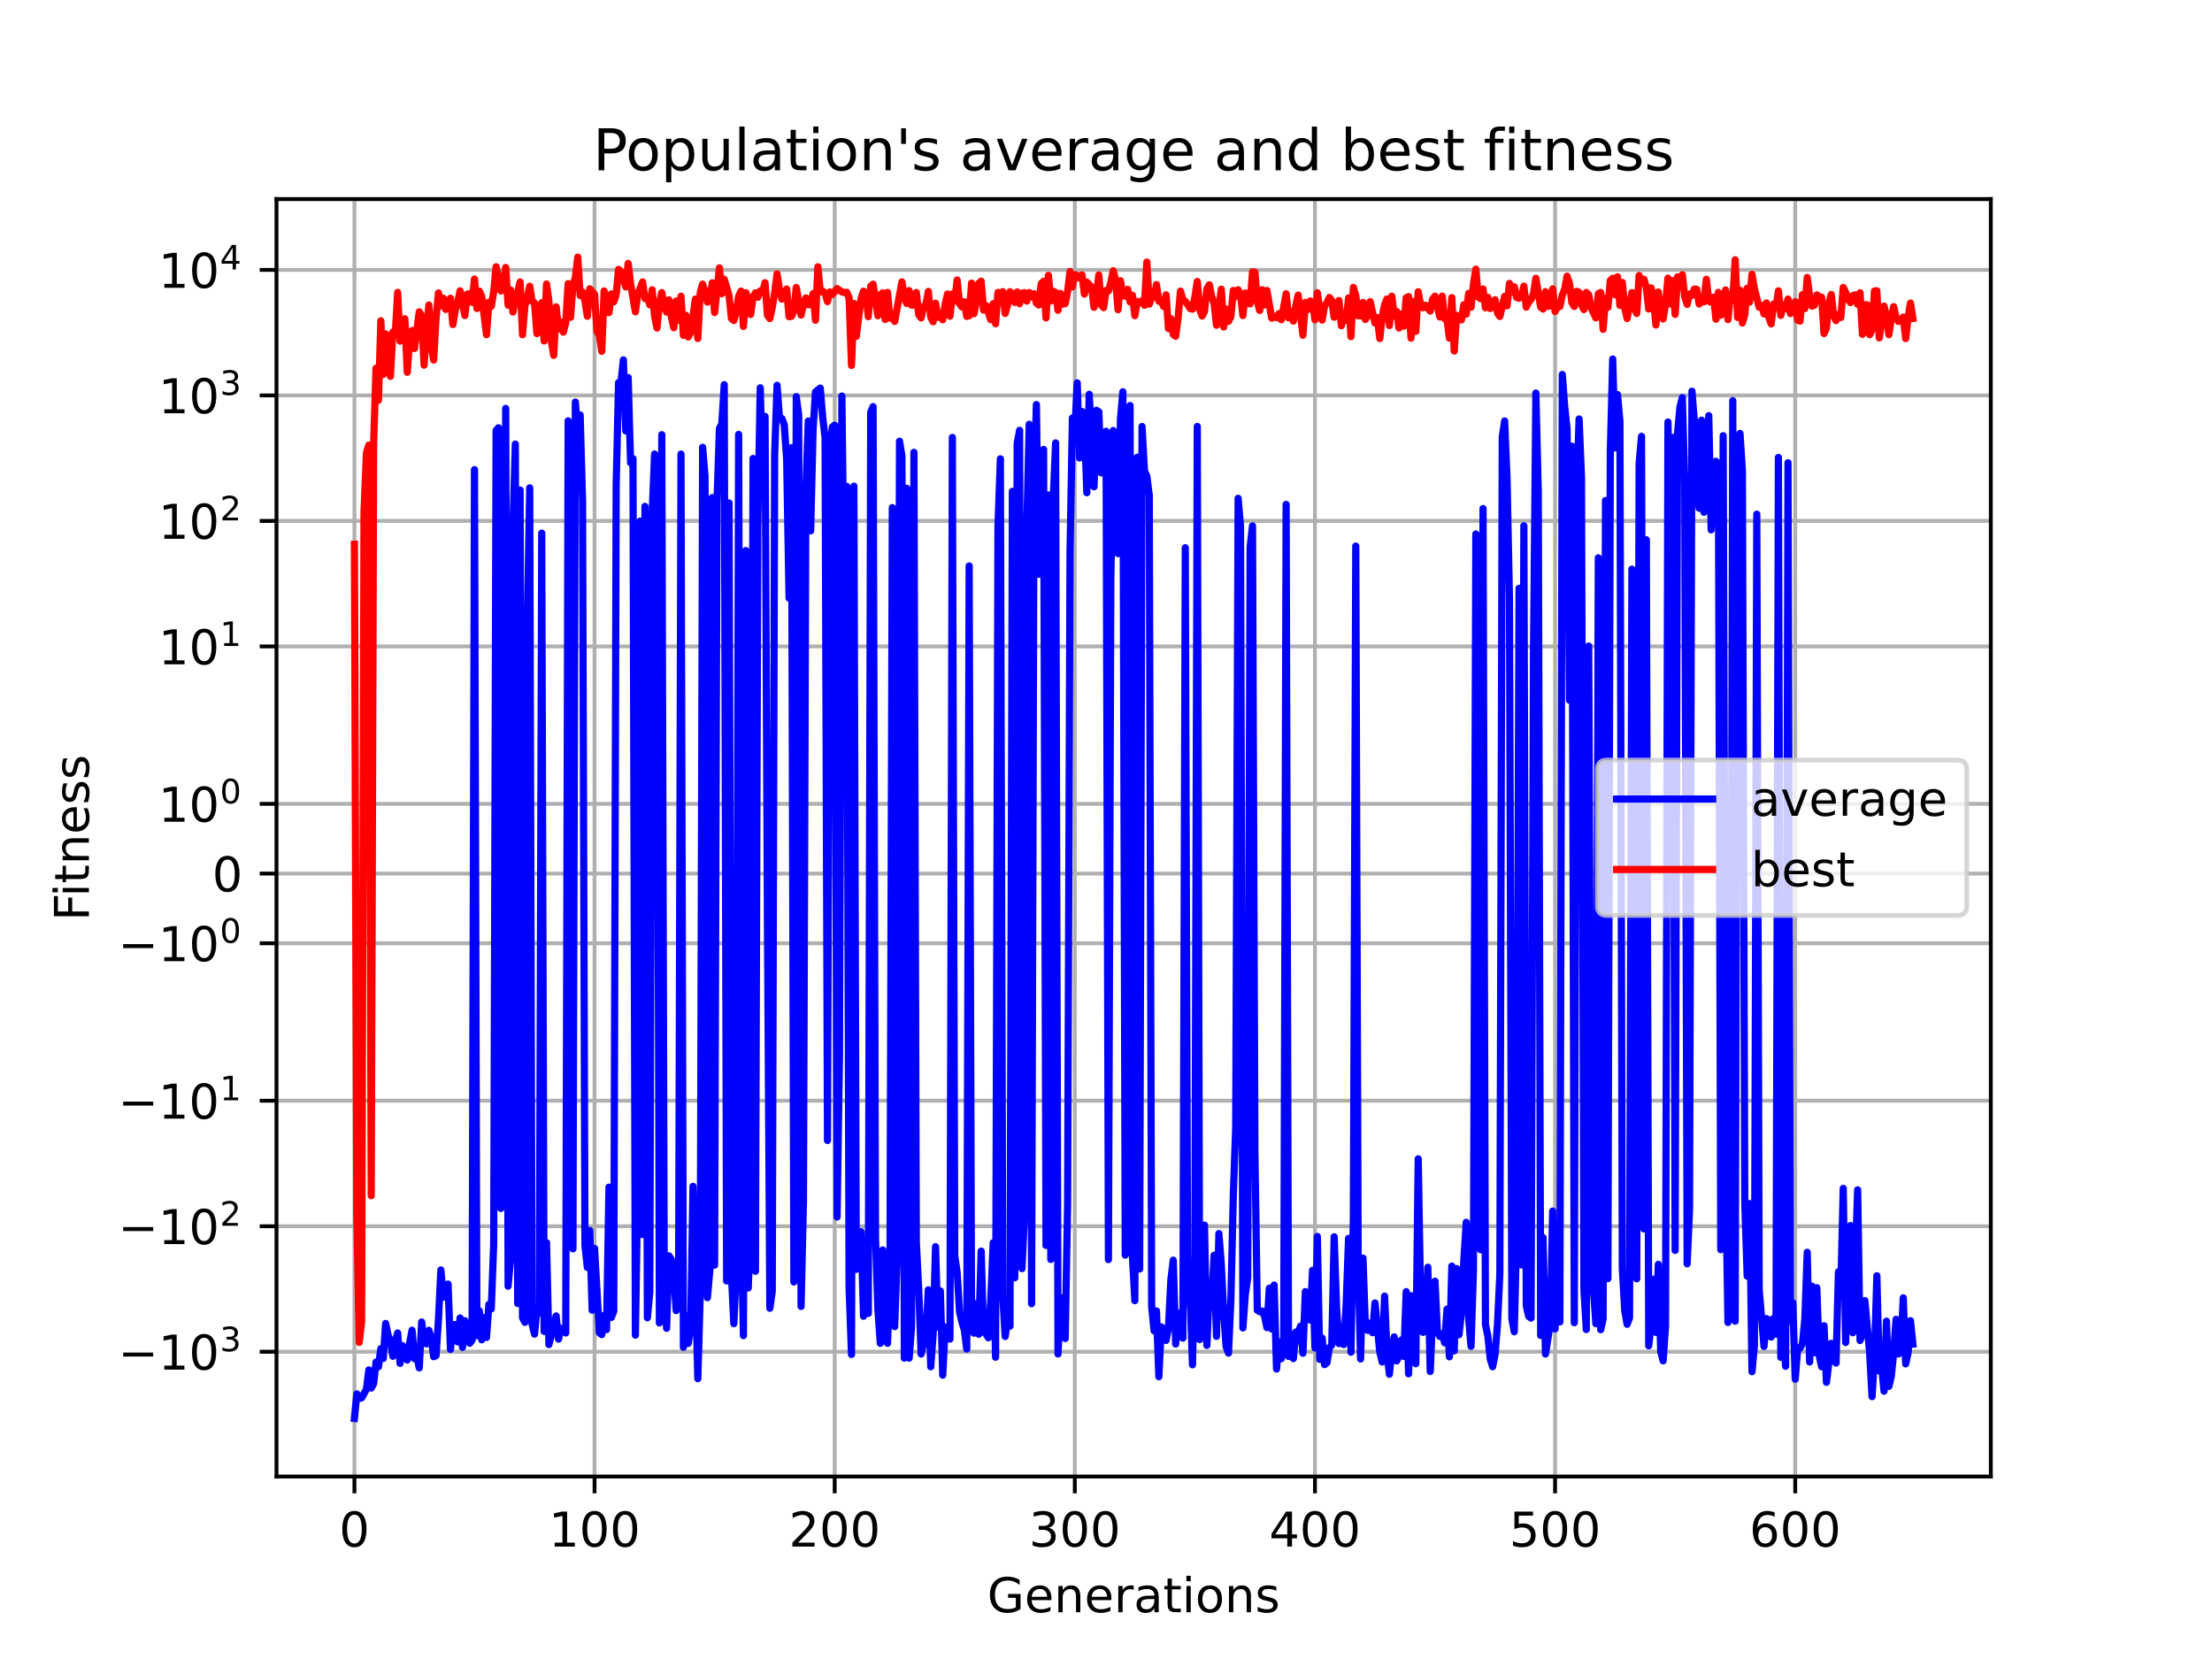 <?xml version="1.0" encoding="utf-8" standalone="no"?>
<!DOCTYPE svg PUBLIC "-//W3C//DTD SVG 1.1//EN"
  "http://www.w3.org/Graphics/SVG/1.1/DTD/svg11.dtd">
<!-- Created with matplotlib (https://matplotlib.org/) -->
<svg height="345.6pt" version="1.1" viewBox="0 0 460.8 345.6" width="460.8pt" xmlns="http://www.w3.org/2000/svg" xmlns:xlink="http://www.w3.org/1999/xlink">
 <defs>
  <style type="text/css">*{stroke-linecap:butt;stroke-linejoin:round;}</style>
 </defs>
 <g id="figure_1">
  <g id="patch_1">
   <path d="M 0 345.6 
L 460.8 345.6 
L 460.8 0 
L 0 0 
z
" style="fill:#ffffff;"/>
  </g>
  <g id="axes_1">
   <g id="patch_2">
    <path d="M 57.6 307.584 
L 414.72 307.584 
L 414.72 41.472 
L 57.6 41.472 
z
" style="fill:#ffffff;"/>
   </g>
   <g id="matplotlib.axis_1">
    <g id="xtick_1">
     <g id="line2d_1">
      <path clip-path="url(#p5566e42ed7)" d="M 73.833 307.584 
L 73.833 41.472 
" style="fill:none;stroke:#b0b0b0;stroke-linecap:square;stroke-width:0.8;"/>
     </g>
     <g id="line2d_2">
      <defs>
       <path d="M 0 0 
L 0 3.5 
" id="maec6b81ba3" style="stroke:#000000;stroke-width:0.8;"/>
      </defs>
      <g>
       <use style="stroke:#000000;stroke-width:0.8;" x="73.833" xlink:href="#maec6b81ba3" y="307.584"/>
      </g>
     </g>
     <g id="text_1">
      <!-- 0 -->
      <g transform="translate(70.651 322.182)scale(0.1 -0.1)">
       <defs>
        <path d="M 31.781 66.406 
Q 24.172 66.406 20.328 58.906 
Q 16.5 51.422 16.5 36.375 
Q 16.5 21.391 20.328 13.891 
Q 24.172 6.391 31.781 6.391 
Q 39.453 6.391 43.281 13.891 
Q 47.125 21.391 47.125 36.375 
Q 47.125 51.422 43.281 58.906 
Q 39.453 66.406 31.781 66.406 
z
M 31.781 74.219 
Q 44.047 74.219 50.516 64.516 
Q 56.984 54.828 56.984 36.375 
Q 56.984 17.969 50.516 8.266 
Q 44.047 -1.422 31.781 -1.422 
Q 19.531 -1.422 13.062 8.266 
Q 6.594 17.969 6.594 36.375 
Q 6.594 54.828 13.062 64.516 
Q 19.531 74.219 31.781 74.219 
z
" id="DejaVuSans-48"/>
       </defs>
       <use xlink:href="#DejaVuSans-48"/>
      </g>
     </g>
    </g>
    <g id="xtick_2">
     <g id="line2d_3">
      <path clip-path="url(#p5566e42ed7)" d="M 123.857 307.584 
L 123.857 41.472 
" style="fill:none;stroke:#b0b0b0;stroke-linecap:square;stroke-width:0.8;"/>
     </g>
     <g id="line2d_4">
      <g>
       <use style="stroke:#000000;stroke-width:0.8;" x="123.857" xlink:href="#maec6b81ba3" y="307.584"/>
      </g>
     </g>
     <g id="text_2">
      <!-- 100 -->
      <g transform="translate(114.313 322.182)scale(0.1 -0.1)">
       <defs>
        <path d="M 12.406 8.297 
L 28.516 8.297 
L 28.516 63.922 
L 10.984 60.406 
L 10.984 69.391 
L 28.422 72.906 
L 38.281 72.906 
L 38.281 8.297 
L 54.391 8.297 
L 54.391 0 
L 12.406 0 
z
" id="DejaVuSans-49"/>
       </defs>
       <use xlink:href="#DejaVuSans-49"/>
       <use x="63.623" xlink:href="#DejaVuSans-48"/>
       <use x="127.246" xlink:href="#DejaVuSans-48"/>
      </g>
     </g>
    </g>
    <g id="xtick_3">
     <g id="line2d_5">
      <path clip-path="url(#p5566e42ed7)" d="M 173.88 307.584 
L 173.88 41.472 
" style="fill:none;stroke:#b0b0b0;stroke-linecap:square;stroke-width:0.8;"/>
     </g>
     <g id="line2d_6">
      <g>
       <use style="stroke:#000000;stroke-width:0.8;" x="173.88" xlink:href="#maec6b81ba3" y="307.584"/>
      </g>
     </g>
     <g id="text_3">
      <!-- 200 -->
      <g transform="translate(164.337 322.182)scale(0.1 -0.1)">
       <defs>
        <path d="M 19.188 8.297 
L 53.609 8.297 
L 53.609 0 
L 7.328 0 
L 7.328 8.297 
Q 12.938 14.109 22.625 23.891 
Q 32.328 33.688 34.812 36.531 
Q 39.547 41.844 41.422 45.531 
Q 43.312 49.219 43.312 52.781 
Q 43.312 58.594 39.234 62.25 
Q 35.156 65.922 28.609 65.922 
Q 23.969 65.922 18.812 64.312 
Q 13.672 62.703 7.812 59.422 
L 7.812 69.391 
Q 13.766 71.781 18.938 73 
Q 24.125 74.219 28.422 74.219 
Q 39.75 74.219 46.484 68.547 
Q 53.219 62.891 53.219 53.422 
Q 53.219 48.922 51.531 44.891 
Q 49.859 40.875 45.406 35.406 
Q 44.188 33.984 37.641 27.219 
Q 31.109 20.453 19.188 8.297 
z
" id="DejaVuSans-50"/>
       </defs>
       <use xlink:href="#DejaVuSans-50"/>
       <use x="63.623" xlink:href="#DejaVuSans-48"/>
       <use x="127.246" xlink:href="#DejaVuSans-48"/>
      </g>
     </g>
    </g>
    <g id="xtick_4">
     <g id="line2d_7">
      <path clip-path="url(#p5566e42ed7)" d="M 223.904 307.584 
L 223.904 41.472 
" style="fill:none;stroke:#b0b0b0;stroke-linecap:square;stroke-width:0.8;"/>
     </g>
     <g id="line2d_8">
      <g>
       <use style="stroke:#000000;stroke-width:0.8;" x="223.904" xlink:href="#maec6b81ba3" y="307.584"/>
      </g>
     </g>
     <g id="text_4">
      <!-- 300 -->
      <g transform="translate(214.36 322.182)scale(0.1 -0.1)">
       <defs>
        <path d="M 40.578 39.312 
Q 47.656 37.797 51.625 33 
Q 55.609 28.219 55.609 21.188 
Q 55.609 10.406 48.188 4.484 
Q 40.766 -1.422 27.094 -1.422 
Q 22.516 -1.422 17.656 -0.516 
Q 12.797 0.391 7.625 2.203 
L 7.625 11.719 
Q 11.719 9.328 16.594 8.109 
Q 21.484 6.891 26.812 6.891 
Q 36.078 6.891 40.938 10.547 
Q 45.797 14.203 45.797 21.188 
Q 45.797 27.641 41.281 31.266 
Q 36.766 34.906 28.719 34.906 
L 20.219 34.906 
L 20.219 43.016 
L 29.109 43.016 
Q 36.375 43.016 40.234 45.922 
Q 44.094 48.828 44.094 54.297 
Q 44.094 59.906 40.109 62.906 
Q 36.141 65.922 28.719 65.922 
Q 24.656 65.922 20.016 65.031 
Q 15.375 64.156 9.812 62.312 
L 9.812 71.094 
Q 15.438 72.656 20.344 73.438 
Q 25.25 74.219 29.594 74.219 
Q 40.828 74.219 47.359 69.109 
Q 53.906 64.016 53.906 55.328 
Q 53.906 49.266 50.438 45.094 
Q 46.969 40.922 40.578 39.312 
z
" id="DejaVuSans-51"/>
       </defs>
       <use xlink:href="#DejaVuSans-51"/>
       <use x="63.623" xlink:href="#DejaVuSans-48"/>
       <use x="127.246" xlink:href="#DejaVuSans-48"/>
      </g>
     </g>
    </g>
    <g id="xtick_5">
     <g id="line2d_9">
      <path clip-path="url(#p5566e42ed7)" d="M 273.928 307.584 
L 273.928 41.472 
" style="fill:none;stroke:#b0b0b0;stroke-linecap:square;stroke-width:0.8;"/>
     </g>
     <g id="line2d_10">
      <g>
       <use style="stroke:#000000;stroke-width:0.8;" x="273.928" xlink:href="#maec6b81ba3" y="307.584"/>
      </g>
     </g>
     <g id="text_5">
      <!-- 400 -->
      <g transform="translate(264.384 322.182)scale(0.1 -0.1)">
       <defs>
        <path d="M 37.797 64.312 
L 12.891 25.391 
L 37.797 25.391 
z
M 35.203 72.906 
L 47.609 72.906 
L 47.609 25.391 
L 58.016 25.391 
L 58.016 17.188 
L 47.609 17.188 
L 47.609 0 
L 37.797 0 
L 37.797 17.188 
L 4.891 17.188 
L 4.891 26.703 
z
" id="DejaVuSans-52"/>
       </defs>
       <use xlink:href="#DejaVuSans-52"/>
       <use x="63.623" xlink:href="#DejaVuSans-48"/>
       <use x="127.246" xlink:href="#DejaVuSans-48"/>
      </g>
     </g>
    </g>
    <g id="xtick_6">
     <g id="line2d_11">
      <path clip-path="url(#p5566e42ed7)" d="M 323.952 307.584 
L 323.952 41.472 
" style="fill:none;stroke:#b0b0b0;stroke-linecap:square;stroke-width:0.8;"/>
     </g>
     <g id="line2d_12">
      <g>
       <use style="stroke:#000000;stroke-width:0.8;" x="323.952" xlink:href="#maec6b81ba3" y="307.584"/>
      </g>
     </g>
     <g id="text_6">
      <!-- 500 -->
      <g transform="translate(314.408 322.182)scale(0.1 -0.1)">
       <defs>
        <path d="M 10.797 72.906 
L 49.516 72.906 
L 49.516 64.594 
L 19.828 64.594 
L 19.828 46.734 
Q 21.969 47.469 24.109 47.828 
Q 26.266 48.188 28.422 48.188 
Q 40.625 48.188 47.75 41.5 
Q 54.891 34.812 54.891 23.391 
Q 54.891 11.625 47.562 5.094 
Q 40.234 -1.422 26.906 -1.422 
Q 22.312 -1.422 17.547 -0.641 
Q 12.797 0.141 7.719 1.703 
L 7.719 11.625 
Q 12.109 9.234 16.797 8.062 
Q 21.484 6.891 26.703 6.891 
Q 35.156 6.891 40.078 11.328 
Q 45.016 15.766 45.016 23.391 
Q 45.016 31 40.078 35.438 
Q 35.156 39.891 26.703 39.891 
Q 22.75 39.891 18.812 39.016 
Q 14.891 38.141 10.797 36.281 
z
" id="DejaVuSans-53"/>
       </defs>
       <use xlink:href="#DejaVuSans-53"/>
       <use x="63.623" xlink:href="#DejaVuSans-48"/>
       <use x="127.246" xlink:href="#DejaVuSans-48"/>
      </g>
     </g>
    </g>
    <g id="xtick_7">
     <g id="line2d_13">
      <path clip-path="url(#p5566e42ed7)" d="M 373.976 307.584 
L 373.976 41.472 
" style="fill:none;stroke:#b0b0b0;stroke-linecap:square;stroke-width:0.8;"/>
     </g>
     <g id="line2d_14">
      <g>
       <use style="stroke:#000000;stroke-width:0.8;" x="373.976" xlink:href="#maec6b81ba3" y="307.584"/>
      </g>
     </g>
     <g id="text_7">
      <!-- 600 -->
      <g transform="translate(364.432 322.182)scale(0.1 -0.1)">
       <defs>
        <path d="M 33.016 40.375 
Q 26.375 40.375 22.484 35.828 
Q 18.609 31.297 18.609 23.391 
Q 18.609 15.531 22.484 10.953 
Q 26.375 6.391 33.016 6.391 
Q 39.656 6.391 43.531 10.953 
Q 47.406 15.531 47.406 23.391 
Q 47.406 31.297 43.531 35.828 
Q 39.656 40.375 33.016 40.375 
z
M 52.594 71.297 
L 52.594 62.312 
Q 48.875 64.062 45.094 64.984 
Q 41.312 65.922 37.594 65.922 
Q 27.828 65.922 22.672 59.328 
Q 17.531 52.734 16.797 39.406 
Q 19.672 43.656 24.016 45.922 
Q 28.375 48.188 33.594 48.188 
Q 44.578 48.188 50.953 41.516 
Q 57.328 34.859 57.328 23.391 
Q 57.328 12.156 50.688 5.359 
Q 44.047 -1.422 33.016 -1.422 
Q 20.359 -1.422 13.672 8.266 
Q 6.984 17.969 6.984 36.375 
Q 6.984 53.656 15.188 63.938 
Q 23.391 74.219 37.203 74.219 
Q 40.922 74.219 44.703 73.484 
Q 48.484 72.75 52.594 71.297 
z
" id="DejaVuSans-54"/>
       </defs>
       <use xlink:href="#DejaVuSans-54"/>
       <use x="63.623" xlink:href="#DejaVuSans-48"/>
       <use x="127.246" xlink:href="#DejaVuSans-48"/>
      </g>
     </g>
    </g>
    <g id="text_8">
     <!-- Generations -->
     <g transform="translate(205.662 335.861)scale(0.1 -0.1)">
      <defs>
       <path d="M 59.516 10.406 
L 59.516 29.984 
L 43.406 29.984 
L 43.406 38.094 
L 69.281 38.094 
L 69.281 6.781 
Q 63.578 2.734 56.688 0.656 
Q 49.812 -1.422 42 -1.422 
Q 24.906 -1.422 15.25 8.562 
Q 5.609 18.562 5.609 36.375 
Q 5.609 54.25 15.25 64.234 
Q 24.906 74.219 42 74.219 
Q 49.125 74.219 55.547 72.453 
Q 61.969 70.703 67.391 67.281 
L 67.391 56.781 
Q 61.922 61.422 55.766 63.766 
Q 49.609 66.109 42.828 66.109 
Q 29.438 66.109 22.719 58.641 
Q 16.016 51.172 16.016 36.375 
Q 16.016 21.625 22.719 14.156 
Q 29.438 6.688 42.828 6.688 
Q 48.047 6.688 52.141 7.594 
Q 56.25 8.5 59.516 10.406 
z
" id="DejaVuSans-71"/>
       <path d="M 56.203 29.594 
L 56.203 25.203 
L 14.891 25.203 
Q 15.484 15.922 20.484 11.062 
Q 25.484 6.203 34.422 6.203 
Q 39.594 6.203 44.453 7.469 
Q 49.312 8.734 54.109 11.281 
L 54.109 2.781 
Q 49.266 0.734 44.188 -0.344 
Q 39.109 -1.422 33.891 -1.422 
Q 20.797 -1.422 13.156 6.188 
Q 5.516 13.812 5.516 26.812 
Q 5.516 40.234 12.766 48.109 
Q 20.016 56 32.328 56 
Q 43.359 56 49.781 48.891 
Q 56.203 41.797 56.203 29.594 
z
M 47.219 32.234 
Q 47.125 39.594 43.094 43.984 
Q 39.062 48.391 32.422 48.391 
Q 24.906 48.391 20.391 44.141 
Q 15.875 39.891 15.188 32.172 
z
" id="DejaVuSans-101"/>
       <path d="M 54.891 33.016 
L 54.891 0 
L 45.906 0 
L 45.906 32.719 
Q 45.906 40.484 42.875 44.328 
Q 39.844 48.188 33.797 48.188 
Q 26.516 48.188 22.312 43.547 
Q 18.109 38.922 18.109 30.906 
L 18.109 0 
L 9.078 0 
L 9.078 54.688 
L 18.109 54.688 
L 18.109 46.188 
Q 21.344 51.125 25.703 53.562 
Q 30.078 56 35.797 56 
Q 45.219 56 50.047 50.172 
Q 54.891 44.344 54.891 33.016 
z
" id="DejaVuSans-110"/>
       <path d="M 41.109 46.297 
Q 39.594 47.172 37.812 47.578 
Q 36.031 48 33.891 48 
Q 26.266 48 22.188 43.047 
Q 18.109 38.094 18.109 28.812 
L 18.109 0 
L 9.078 0 
L 9.078 54.688 
L 18.109 54.688 
L 18.109 46.188 
Q 20.953 51.172 25.484 53.578 
Q 30.031 56 36.531 56 
Q 37.453 56 38.578 55.875 
Q 39.703 55.766 41.062 55.516 
z
" id="DejaVuSans-114"/>
       <path d="M 34.281 27.484 
Q 23.391 27.484 19.188 25 
Q 14.984 22.516 14.984 16.5 
Q 14.984 11.719 18.141 8.906 
Q 21.297 6.109 26.703 6.109 
Q 34.188 6.109 38.703 11.406 
Q 43.219 16.703 43.219 25.484 
L 43.219 27.484 
z
M 52.203 31.203 
L 52.203 0 
L 43.219 0 
L 43.219 8.297 
Q 40.141 3.328 35.547 0.953 
Q 30.953 -1.422 24.312 -1.422 
Q 15.922 -1.422 10.953 3.297 
Q 6 8.016 6 15.922 
Q 6 25.141 12.172 29.828 
Q 18.359 34.516 30.609 34.516 
L 43.219 34.516 
L 43.219 35.406 
Q 43.219 41.609 39.141 45 
Q 35.062 48.391 27.688 48.391 
Q 23 48.391 18.547 47.266 
Q 14.109 46.141 10.016 43.891 
L 10.016 52.203 
Q 14.938 54.109 19.578 55.047 
Q 24.219 56 28.609 56 
Q 40.484 56 46.344 49.844 
Q 52.203 43.703 52.203 31.203 
z
" id="DejaVuSans-97"/>
       <path d="M 18.312 70.219 
L 18.312 54.688 
L 36.812 54.688 
L 36.812 47.703 
L 18.312 47.703 
L 18.312 18.016 
Q 18.312 11.328 20.141 9.422 
Q 21.969 7.516 27.594 7.516 
L 36.812 7.516 
L 36.812 0 
L 27.594 0 
Q 17.188 0 13.234 3.875 
Q 9.281 7.766 9.281 18.016 
L 9.281 47.703 
L 2.688 47.703 
L 2.688 54.688 
L 9.281 54.688 
L 9.281 70.219 
z
" id="DejaVuSans-116"/>
       <path d="M 9.422 54.688 
L 18.406 54.688 
L 18.406 0 
L 9.422 0 
z
M 9.422 75.984 
L 18.406 75.984 
L 18.406 64.594 
L 9.422 64.594 
z
" id="DejaVuSans-105"/>
       <path d="M 30.609 48.391 
Q 23.391 48.391 19.188 42.75 
Q 14.984 37.109 14.984 27.297 
Q 14.984 17.484 19.156 11.844 
Q 23.344 6.203 30.609 6.203 
Q 37.797 6.203 41.984 11.859 
Q 46.188 17.531 46.188 27.297 
Q 46.188 37.016 41.984 42.703 
Q 37.797 48.391 30.609 48.391 
z
M 30.609 56 
Q 42.328 56 49.016 48.375 
Q 55.719 40.766 55.719 27.297 
Q 55.719 13.875 49.016 6.219 
Q 42.328 -1.422 30.609 -1.422 
Q 18.844 -1.422 12.172 6.219 
Q 5.516 13.875 5.516 27.297 
Q 5.516 40.766 12.172 48.375 
Q 18.844 56 30.609 56 
z
" id="DejaVuSans-111"/>
       <path d="M 44.281 53.078 
L 44.281 44.578 
Q 40.484 46.531 36.375 47.5 
Q 32.281 48.484 27.875 48.484 
Q 21.188 48.484 17.844 46.438 
Q 14.5 44.391 14.5 40.281 
Q 14.5 37.156 16.891 35.375 
Q 19.281 33.594 26.516 31.984 
L 29.594 31.297 
Q 39.156 29.25 43.188 25.516 
Q 47.219 21.781 47.219 15.094 
Q 47.219 7.469 41.188 3.016 
Q 35.156 -1.422 24.609 -1.422 
Q 20.219 -1.422 15.453 -0.562 
Q 10.688 0.297 5.422 2 
L 5.422 11.281 
Q 10.406 8.688 15.234 7.391 
Q 20.062 6.109 24.812 6.109 
Q 31.156 6.109 34.562 8.281 
Q 37.984 10.453 37.984 14.406 
Q 37.984 18.062 35.516 20.016 
Q 33.062 21.969 24.703 23.781 
L 21.578 24.516 
Q 13.234 26.266 9.516 29.906 
Q 5.812 33.547 5.812 39.891 
Q 5.812 47.609 11.281 51.797 
Q 16.75 56 26.812 56 
Q 31.781 56 36.172 55.266 
Q 40.578 54.547 44.281 53.078 
z
" id="DejaVuSans-115"/>
      </defs>
      <use xlink:href="#DejaVuSans-71"/>
      <use x="77.49" xlink:href="#DejaVuSans-101"/>
      <use x="139.014" xlink:href="#DejaVuSans-110"/>
      <use x="202.393" xlink:href="#DejaVuSans-101"/>
      <use x="263.916" xlink:href="#DejaVuSans-114"/>
      <use x="305.029" xlink:href="#DejaVuSans-97"/>
      <use x="366.309" xlink:href="#DejaVuSans-116"/>
      <use x="405.518" xlink:href="#DejaVuSans-105"/>
      <use x="433.301" xlink:href="#DejaVuSans-111"/>
      <use x="494.482" xlink:href="#DejaVuSans-110"/>
      <use x="557.861" xlink:href="#DejaVuSans-115"/>
     </g>
    </g>
   </g>
   <g id="matplotlib.axis_2">
    <g id="ytick_1">
     <g id="line2d_15">
      <path clip-path="url(#p5566e42ed7)" d="M 57.6 281.592 
L 414.72 281.592 
" style="fill:none;stroke:#b0b0b0;stroke-linecap:square;stroke-width:0.8;"/>
     </g>
     <g id="line2d_16">
      <defs>
       <path d="M 0 0 
L -3.5 0 
" id="m44310f3913" style="stroke:#000000;stroke-width:0.8;"/>
      </defs>
      <g>
       <use style="stroke:#000000;stroke-width:0.8;" x="57.6" xlink:href="#m44310f3913" y="281.592"/>
      </g>
     </g>
     <g id="text_9">
      <!-- $\mathdefault{-10^{3}}$ -->
      <g transform="translate(24.6 285.391)scale(0.1 -0.1)">
       <defs>
        <path d="M 10.594 35.5 
L 73.188 35.5 
L 73.188 27.203 
L 10.594 27.203 
z
" id="DejaVuSans-8722"/>
       </defs>
       <use transform="translate(0 0.766)" xlink:href="#DejaVuSans-8722"/>
       <use transform="translate(83.789 0.766)" xlink:href="#DejaVuSans-49"/>
       <use transform="translate(147.412 0.766)" xlink:href="#DejaVuSans-48"/>
       <use transform="translate(211.992 39.047)scale(0.7)" xlink:href="#DejaVuSans-51"/>
      </g>
     </g>
    </g>
    <g id="ytick_2">
     <g id="line2d_17">
      <path clip-path="url(#p5566e42ed7)" d="M 57.6 255.448 
L 414.72 255.448 
" style="fill:none;stroke:#b0b0b0;stroke-linecap:square;stroke-width:0.8;"/>
     </g>
     <g id="line2d_18">
      <g>
       <use style="stroke:#000000;stroke-width:0.8;" x="57.6" xlink:href="#m44310f3913" y="255.448"/>
      </g>
     </g>
     <g id="text_10">
      <!-- $\mathdefault{-10^{2}}$ -->
      <g transform="translate(24.6 259.247)scale(0.1 -0.1)">
       <use transform="translate(0 0.766)" xlink:href="#DejaVuSans-8722"/>
       <use transform="translate(83.789 0.766)" xlink:href="#DejaVuSans-49"/>
       <use transform="translate(147.412 0.766)" xlink:href="#DejaVuSans-48"/>
       <use transform="translate(211.992 39.047)scale(0.7)" xlink:href="#DejaVuSans-50"/>
      </g>
     </g>
    </g>
    <g id="ytick_3">
     <g id="line2d_19">
      <path clip-path="url(#p5566e42ed7)" d="M 57.6 229.304 
L 414.72 229.304 
" style="fill:none;stroke:#b0b0b0;stroke-linecap:square;stroke-width:0.8;"/>
     </g>
     <g id="line2d_20">
      <g>
       <use style="stroke:#000000;stroke-width:0.8;" x="57.6" xlink:href="#m44310f3913" y="229.304"/>
      </g>
     </g>
     <g id="text_11">
      <!-- $\mathdefault{-10^{1}}$ -->
      <g transform="translate(24.6 233.103)scale(0.1 -0.1)">
       <use transform="translate(0 0.684)" xlink:href="#DejaVuSans-8722"/>
       <use transform="translate(83.789 0.684)" xlink:href="#DejaVuSans-49"/>
       <use transform="translate(147.412 0.684)" xlink:href="#DejaVuSans-48"/>
       <use transform="translate(211.992 38.966)scale(0.7)" xlink:href="#DejaVuSans-49"/>
      </g>
     </g>
    </g>
    <g id="ytick_4">
     <g id="line2d_21">
      <path clip-path="url(#p5566e42ed7)" d="M 57.6 196.506 
L 414.72 196.506 
" style="fill:none;stroke:#b0b0b0;stroke-linecap:square;stroke-width:0.8;"/>
     </g>
     <g id="line2d_22">
      <g>
       <use style="stroke:#000000;stroke-width:0.8;" x="57.6" xlink:href="#m44310f3913" y="196.506"/>
      </g>
     </g>
     <g id="text_12">
      <!-- $\mathdefault{-10^{0}}$ -->
      <g transform="translate(24.6 200.305)scale(0.1 -0.1)">
       <use transform="translate(0 0.766)" xlink:href="#DejaVuSans-8722"/>
       <use transform="translate(83.789 0.766)" xlink:href="#DejaVuSans-49"/>
       <use transform="translate(147.412 0.766)" xlink:href="#DejaVuSans-48"/>
       <use transform="translate(211.992 39.047)scale(0.7)" xlink:href="#DejaVuSans-48"/>
      </g>
     </g>
    </g>
    <g id="ytick_5">
     <g id="line2d_23">
      <path clip-path="url(#p5566e42ed7)" d="M 57.6 181.981 
L 414.72 181.981 
" style="fill:none;stroke:#b0b0b0;stroke-linecap:square;stroke-width:0.8;"/>
     </g>
     <g id="line2d_24">
      <g>
       <use style="stroke:#000000;stroke-width:0.8;" x="57.6" xlink:href="#m44310f3913" y="181.981"/>
      </g>
     </g>
     <g id="text_13">
      <!-- $\mathdefault{0}$ -->
      <g transform="translate(44.2 185.781)scale(0.1 -0.1)">
       <use transform="translate(0 0.781)" xlink:href="#DejaVuSans-48"/>
      </g>
     </g>
    </g>
    <g id="ytick_6">
     <g id="line2d_25">
      <path clip-path="url(#p5566e42ed7)" d="M 57.6 167.457 
L 414.72 167.457 
" style="fill:none;stroke:#b0b0b0;stroke-linecap:square;stroke-width:0.8;"/>
     </g>
     <g id="line2d_26">
      <g>
       <use style="stroke:#000000;stroke-width:0.8;" x="57.6" xlink:href="#m44310f3913" y="167.457"/>
      </g>
     </g>
     <g id="text_14">
      <!-- $\mathdefault{10^{0}}$ -->
      <g transform="translate(33 171.256)scale(0.1 -0.1)">
       <use transform="translate(0 0.766)" xlink:href="#DejaVuSans-49"/>
       <use transform="translate(63.623 0.766)" xlink:href="#DejaVuSans-48"/>
       <use transform="translate(128.203 39.047)scale(0.7)" xlink:href="#DejaVuSans-48"/>
      </g>
     </g>
    </g>
    <g id="ytick_7">
     <g id="line2d_27">
      <path clip-path="url(#p5566e42ed7)" d="M 57.6 134.659 
L 414.72 134.659 
" style="fill:none;stroke:#b0b0b0;stroke-linecap:square;stroke-width:0.8;"/>
     </g>
     <g id="line2d_28">
      <g>
       <use style="stroke:#000000;stroke-width:0.8;" x="57.6" xlink:href="#m44310f3913" y="134.659"/>
      </g>
     </g>
     <g id="text_15">
      <!-- $\mathdefault{10^{1}}$ -->
      <g transform="translate(33 138.458)scale(0.1 -0.1)">
       <use transform="translate(0 0.684)" xlink:href="#DejaVuSans-49"/>
       <use transform="translate(63.623 0.684)" xlink:href="#DejaVuSans-48"/>
       <use transform="translate(128.203 38.966)scale(0.7)" xlink:href="#DejaVuSans-49"/>
      </g>
     </g>
    </g>
    <g id="ytick_8">
     <g id="line2d_29">
      <path clip-path="url(#p5566e42ed7)" d="M 57.6 108.515 
L 414.72 108.515 
" style="fill:none;stroke:#b0b0b0;stroke-linecap:square;stroke-width:0.8;"/>
     </g>
     <g id="line2d_30">
      <g>
       <use style="stroke:#000000;stroke-width:0.8;" x="57.6" xlink:href="#m44310f3913" y="108.515"/>
      </g>
     </g>
     <g id="text_16">
      <!-- $\mathdefault{10^{2}}$ -->
      <g transform="translate(33 112.314)scale(0.1 -0.1)">
       <use transform="translate(0 0.766)" xlink:href="#DejaVuSans-49"/>
       <use transform="translate(63.623 0.766)" xlink:href="#DejaVuSans-48"/>
       <use transform="translate(128.203 39.047)scale(0.7)" xlink:href="#DejaVuSans-50"/>
      </g>
     </g>
    </g>
    <g id="ytick_9">
     <g id="line2d_31">
      <path clip-path="url(#p5566e42ed7)" d="M 57.6 82.371 
L 414.72 82.371 
" style="fill:none;stroke:#b0b0b0;stroke-linecap:square;stroke-width:0.8;"/>
     </g>
     <g id="line2d_32">
      <g>
       <use style="stroke:#000000;stroke-width:0.8;" x="57.6" xlink:href="#m44310f3913" y="82.371"/>
      </g>
     </g>
     <g id="text_17">
      <!-- $\mathdefault{10^{3}}$ -->
      <g transform="translate(33 86.17)scale(0.1 -0.1)">
       <use transform="translate(0 0.766)" xlink:href="#DejaVuSans-49"/>
       <use transform="translate(63.623 0.766)" xlink:href="#DejaVuSans-48"/>
       <use transform="translate(128.203 39.047)scale(0.7)" xlink:href="#DejaVuSans-51"/>
      </g>
     </g>
    </g>
    <g id="ytick_10">
     <g id="line2d_33">
      <path clip-path="url(#p5566e42ed7)" d="M 57.6 56.227 
L 414.72 56.227 
" style="fill:none;stroke:#b0b0b0;stroke-linecap:square;stroke-width:0.8;"/>
     </g>
     <g id="line2d_34">
      <g>
       <use style="stroke:#000000;stroke-width:0.8;" x="57.6" xlink:href="#m44310f3913" y="56.227"/>
      </g>
     </g>
     <g id="text_18">
      <!-- $\mathdefault{10^{4}}$ -->
      <g transform="translate(33 60.026)scale(0.1 -0.1)">
       <use transform="translate(0 0.684)" xlink:href="#DejaVuSans-49"/>
       <use transform="translate(63.623 0.684)" xlink:href="#DejaVuSans-48"/>
       <use transform="translate(128.203 38.966)scale(0.7)" xlink:href="#DejaVuSans-52"/>
      </g>
     </g>
    </g>
    <g id="text_19">
     <!-- Fitness -->
     <g transform="translate(18.52 191.845)rotate(-90)scale(0.1 -0.1)">
      <defs>
       <path d="M 9.812 72.906 
L 51.703 72.906 
L 51.703 64.594 
L 19.672 64.594 
L 19.672 43.109 
L 48.578 43.109 
L 48.578 34.812 
L 19.672 34.812 
L 19.672 0 
L 9.812 0 
z
" id="DejaVuSans-70"/>
      </defs>
      <use xlink:href="#DejaVuSans-70"/>
      <use x="50.27" xlink:href="#DejaVuSans-105"/>
      <use x="78.053" xlink:href="#DejaVuSans-116"/>
      <use x="117.262" xlink:href="#DejaVuSans-110"/>
      <use x="180.641" xlink:href="#DejaVuSans-101"/>
      <use x="242.164" xlink:href="#DejaVuSans-115"/>
      <use x="294.264" xlink:href="#DejaVuSans-115"/>
     </g>
    </g>
   </g>
   <g id="line2d_35">
    <path clip-path="url(#p5566e42ed7)" d="M 73.833 295.488 
L 74.333 290.371 
L 74.833 291.334 
L 75.333 291.2 
L 76.334 289.427 
L 76.834 285.379 
L 77.334 289.157 
L 77.835 288.254 
L 78.335 283.734 
L 78.835 284.724 
L 79.335 280.949 
L 79.836 282.987 
L 80.336 275.7 
L 80.836 278.097 
L 81.336 279.425 
L 81.837 282.536 
L 82.337 279.441 
L 82.837 277.679 
L 83.337 284.014 
L 83.837 280.326 
L 84.338 282.261 
L 84.838 283.315 
L 85.338 279.736 
L 85.838 277.11 
L 86.339 283.046 
L 86.839 282.489 
L 87.339 284.954 
L 87.839 275.389 
L 88.34 279.557 
L 88.84 279.949 
L 89.34 277.132 
L 89.84 278.774 
L 90.341 282.625 
L 90.841 282.393 
L 91.341 274.813 
L 91.841 264.555 
L 92.342 270.227 
L 92.842 267.962 
L 93.342 267.498 
L 93.842 281.102 
L 94.342 275.953 
L 94.843 275.944 
L 95.343 279.538 
L 95.843 274.56 
L 96.343 280.673 
L 96.844 275.12 
L 97.844 279.824 
L 98.344 279.194 
L 98.845 97.833 
L 99.345 278.244 
L 99.845 273.072 
L 100.345 279.103 
L 100.846 274.469 
L 101.346 278.627 
L 101.846 271.746 
L 102.346 272.667 
L 102.847 259.069 
L 103.347 89.673 
L 103.847 89.115 
L 104.347 251.735 
L 104.847 239.526 
L 105.348 85.079 
L 105.848 267.933 
L 106.348 262.424 
L 106.848 109.907 
L 107.349 92.514 
L 107.849 271.54 
L 108.349 102.09 
L 108.849 274.484 
L 109.35 275.48 
L 109.85 130.761 
L 110.35 101.632 
L 110.85 275.909 
L 111.351 277.926 
L 111.851 272.685 
L 112.351 273.539 
L 112.851 111.063 
L 113.352 277.357 
L 113.852 258.853 
L 114.352 280.099 
L 115.853 274.13 
L 116.353 278.962 
L 116.853 276.717 
L 117.854 277.683 
L 118.354 87.675 
L 118.854 138.334 
L 119.354 260.156 
L 119.855 83.756 
L 120.355 90.197 
L 120.855 86.436 
L 121.355 104.266 
L 121.856 259.465 
L 122.356 264.028 
L 122.856 256.331 
L 123.356 272.944 
L 123.857 260.066 
L 124.857 277.639 
L 125.357 278.021 
L 125.857 274.002 
L 126.358 276.985 
L 126.858 247.303 
L 127.358 274.44 
L 127.858 273.151 
L 128.359 101.112 
L 128.859 79.705 
L 129.359 79.709 
L 129.859 74.976 
L 130.36 89.773 
L 130.86 78.648 
L 131.36 96.415 
L 131.86 95.548 
L 132.361 278.139 
L 132.861 247.168 
L 133.361 108.56 
L 133.861 257.191 
L 134.362 105.49 
L 134.862 274.515 
L 135.362 269.216 
L 135.862 106.858 
L 136.362 94.579 
L 136.863 105.973 
L 137.363 275.596 
L 137.863 90.555 
L 138.363 263.606 
L 138.864 276.702 
L 139.364 261.609 
L 139.864 262.4 
L 140.364 265.769 
L 140.865 273.013 
L 141.365 268.109 
L 141.865 94.588 
L 142.365 280.668 
L 142.866 274.071 
L 143.366 279.848 
L 143.866 276.829 
L 144.366 247.14 
L 145.367 287.196 
L 145.867 269.741 
L 146.367 93.184 
L 146.867 99.114 
L 147.368 270.326 
L 147.868 264.666 
L 148.368 103.651 
L 148.868 263.549 
L 149.369 104.405 
L 149.869 89.253 
L 150.369 88.258 
L 150.869 80.137 
L 151.37 266.853 
L 151.87 104.772 
L 152.37 265.617 
L 152.87 275.747 
L 153.371 264.611 
L 153.871 90.488 
L 154.371 255.089 
L 154.871 278.23 
L 155.372 114.693 
L 155.872 268.31 
L 156.372 254.768 
L 156.872 95.505 
L 157.372 264.841 
L 157.873 108.717 
L 158.373 80.79 
L 158.873 100.16 
L 159.373 86.743 
L 159.874 192.274 
L 160.374 272.529 
L 160.874 268.983 
L 161.374 94.745 
L 161.875 80.264 
L 162.375 87.124 
L 162.875 87.171 
L 163.375 88.5 
L 163.876 95.7 
L 164.376 124.595 
L 164.876 93.259 
L 165.376 267.056 
L 165.877 82.626 
L 166.377 86.468 
L 166.877 272.151 
L 167.377 250.118 
L 167.877 101.848 
L 168.378 87.713 
L 168.878 110.586 
L 169.378 89.523 
L 169.878 81.652 
L 170.879 80.847 
L 171.379 86.938 
L 171.879 91.142 
L 172.38 237.581 
L 172.88 93.807 
L 173.38 88.964 
L 173.88 88.568 
L 174.381 253.516 
L 174.881 219.938 
L 175.381 82.51 
L 175.881 125.318 
L 176.382 101.316 
L 176.882 268.303 
L 177.382 282.162 
L 177.882 101.277 
L 178.382 264.427 
L 179.383 256.582 
L 179.883 274.196 
L 180.383 266.304 
L 180.884 273.605 
L 181.384 85.863 
L 181.884 84.708 
L 182.384 257.814 
L 182.885 272.833 
L 183.385 279.839 
L 183.885 260.391 
L 184.385 273.104 
L 184.886 279.837 
L 185.386 266.908 
L 185.886 105.75 
L 186.386 276.361 
L 186.887 261.644 
L 187.387 91.912 
L 187.887 95.032 
L 188.387 282.923 
L 188.887 101.724 
L 189.388 282.927 
L 189.888 276.478 
L 190.388 94.227 
L 190.888 258.828 
L 191.389 268.717 
L 191.889 282.068 
L 192.889 277.665 
L 193.39 268.697 
L 193.89 284.718 
L 194.39 277.941 
L 194.89 259.708 
L 195.391 276.465 
L 195.891 268.92 
L 196.391 286.477 
L 196.891 276.445 
L 197.392 276.85 
L 197.892 278.954 
L 198.392 91.12 
L 198.892 261.625 
L 199.392 265.052 
L 199.893 273.307 
L 200.393 275.448 
L 200.893 277.058 
L 201.393 281.034 
L 201.894 117.895 
L 202.394 276.392 
L 202.894 277.73 
L 203.394 271.562 
L 203.895 277.954 
L 204.395 260.635 
L 204.895 277.382 
L 205.395 277.858 
L 205.896 278.681 
L 206.396 270.785 
L 206.896 258.884 
L 207.396 282.733 
L 207.897 109.563 
L 208.397 95.576 
L 208.897 270.188 
L 209.397 278.406 
L 209.897 275 
L 210.398 276.267 
L 210.898 102.355 
L 211.398 266.181 
L 211.898 92.398 
L 212.399 89.644 
L 212.899 264.273 
L 213.399 253.228 
L 213.899 110.045 
L 214.4 88.381 
L 214.9 271.588 
L 215.4 101.382 
L 215.9 84.281 
L 216.401 119.633 
L 216.901 110.876 
L 217.401 93.627 
L 217.901 259.444 
L 218.402 103.115 
L 218.902 262.368 
L 219.402 104.239 
L 219.902 92.268 
L 220.402 282.056 
L 220.903 271.19 
L 221.403 270.321 
L 221.903 278.837 
L 222.403 250.874 
L 222.904 115.073 
L 223.404 87.067 
L 223.904 89.851 
L 224.404 79.752 
L 224.905 95.406 
L 225.405 85.72 
L 225.905 88.553 
L 226.405 102.641 
L 226.906 82.146 
L 227.906 101.398 
L 228.406 85.468 
L 228.907 85.796 
L 229.407 98.51 
L 229.907 90.55 
L 230.407 89.844 
L 230.907 262.389 
L 231.408 120.903 
L 231.908 89.69 
L 232.408 96.351 
L 232.908 115.335 
L 233.409 87.388 
L 233.909 81.621 
L 234.409 261.456 
L 234.909 100.412 
L 235.41 84.478 
L 235.91 261.825 
L 236.41 270.952 
L 236.91 95.256 
L 237.411 264.358 
L 237.911 88.848 
L 238.411 98.085 
L 238.911 99.231 
L 239.412 103.164 
L 239.912 272.16 
L 240.412 277.233 
L 240.912 273.097 
L 241.412 286.793 
L 241.913 276.405 
L 242.413 276.846 
L 242.913 279.238 
L 243.413 276.608 
L 243.914 266.569 
L 244.414 262.519 
L 244.914 279.987 
L 245.414 273.547 
L 245.915 277.039 
L 246.415 278.76 
L 246.915 114.105 
L 247.415 271.533 
L 247.916 270.122 
L 248.416 284.313 
L 248.916 261.156 
L 249.416 88.837 
L 249.917 279.062 
L 250.417 265.285 
L 250.917 255.215 
L 251.417 280.273 
L 251.918 268.832 
L 252.418 271.09 
L 252.918 261.493 
L 253.418 278.386 
L 253.918 256.974 
L 254.419 263.41 
L 254.919 273.417 
L 255.419 280.518 
L 255.919 281.876 
L 256.42 270.65 
L 256.92 248.984 
L 257.42 234.917 
L 257.92 103.808 
L 258.421 109.615 
L 258.921 276.63 
L 259.421 269.677 
L 259.921 266.206 
L 260.422 113.966 
L 260.922 109.554 
L 261.422 240.274 
L 261.922 272.946 
L 262.423 273.247 
L 262.923 273.111 
L 263.423 274.159 
L 263.923 276.564 
L 264.423 268.352 
L 264.924 276.85 
L 265.424 267.706 
L 265.924 285.195 
L 266.424 279.552 
L 266.925 283.044 
L 267.425 278.553 
L 267.925 105.076 
L 268.425 282.571 
L 268.926 281.266 
L 269.426 283.014 
L 269.926 277.498 
L 270.426 277.665 
L 270.927 276.254 
L 271.427 281.907 
L 271.927 269.066 
L 272.427 270.364 
L 272.928 274.992 
L 273.428 264.626 
L 273.928 280.808 
L 274.428 257.572 
L 274.928 283.197 
L 275.429 278.746 
L 275.929 284.275 
L 276.429 283.879 
L 276.929 280.765 
L 277.43 280.188 
L 277.93 257.647 
L 278.43 272.351 
L 278.93 279.898 
L 279.431 279.081 
L 279.931 280.095 
L 280.431 271.707 
L 280.931 257.97 
L 281.432 281.684 
L 281.932 253.499 
L 282.432 113.764 
L 282.932 262.88 
L 283.433 283.098 
L 283.933 262.098 
L 284.433 276.25 
L 284.933 277.153 
L 285.433 275.621 
L 285.934 277.629 
L 286.434 271.424 
L 287.434 281.656 
L 287.935 283.727 
L 288.435 270.012 
L 288.935 281.664 
L 289.435 286.285 
L 289.936 281.357 
L 290.436 278.504 
L 290.936 283.502 
L 291.436 282.576 
L 291.937 279.145 
L 292.437 282.579 
L 292.937 269.072 
L 293.437 286.189 
L 293.938 269.91 
L 294.438 272.633 
L 294.938 284.089 
L 295.438 241.407 
L 295.938 270.536 
L 296.439 277.549 
L 296.939 276.723 
L 297.439 263.991 
L 297.939 285.707 
L 298.44 274.083 
L 298.94 266.902 
L 299.44 277.396 
L 299.94 278.418 
L 300.441 277.861 
L 300.941 279.726 
L 301.441 272.717 
L 301.941 282.655 
L 302.442 263.751 
L 302.942 281.404 
L 303.442 264.27 
L 303.942 278.035 
L 304.443 273.501 
L 304.943 262.506 
L 305.443 254.629 
L 305.943 274.599 
L 306.443 280.462 
L 306.944 264.77 
L 307.444 111.237 
L 307.944 240.865 
L 308.444 260.34 
L 308.945 105.935 
L 309.445 275.912 
L 309.945 278.307 
L 310.445 283.114 
L 310.946 284.711 
L 311.446 282.148 
L 311.946 275.993 
L 312.446 265.477 
L 312.947 91.019 
L 313.447 87.694 
L 313.947 99.734 
L 314.447 124.725 
L 314.948 274.699 
L 315.448 277.428 
L 315.948 257.41 
L 316.448 122.561 
L 316.948 263.511 
L 317.449 109.533 
L 317.949 272.04 
L 318.449 274.217 
L 318.949 274.588 
L 319.45 136.548 
L 319.95 81.879 
L 320.45 102.421 
L 320.95 278.195 
L 321.451 257.817 
L 321.951 282.061 
L 322.951 275.79 
L 323.452 252.293 
L 323.952 276.836 
L 324.452 264.277 
L 324.952 275.383 
L 325.453 78.012 
L 325.953 84.677 
L 326.453 89.428 
L 326.953 145.867 
L 327.453 92.949 
L 327.954 275.547 
L 328.454 102.968 
L 328.954 87.28 
L 329.454 99.453 
L 329.955 268.643 
L 330.455 276.961 
L 330.955 134.589 
L 331.455 245.979 
L 331.956 268.988 
L 332.456 275.753 
L 332.956 116.208 
L 333.456 276.997 
L 333.957 274.748 
L 334.457 104.256 
L 334.957 266.357 
L 335.457 94.101 
L 335.958 74.789 
L 336.458 93.306 
L 336.958 82.196 
L 337.458 87.799 
L 337.958 264.191 
L 338.459 273.02 
L 338.959 275.867 
L 339.459 274.529 
L 339.959 118.571 
L 340.46 247.317 
L 340.96 266.397 
L 341.46 96.57 
L 341.96 90.892 
L 342.461 256.014 
L 342.961 112.443 
L 343.461 280.358 
L 343.961 275.668 
L 344.462 266.481 
L 344.962 277.568 
L 345.462 263.387 
L 345.962 281.562 
L 346.463 283.488 
L 346.963 276.299 
L 347.463 87.911 
L 347.963 111.416 
L 348.463 91.124 
L 348.964 260.484 
L 349.464 90.197 
L 349.964 84.809 
L 350.464 82.816 
L 350.965 100.824 
L 351.465 263.278 
L 351.965 251.872 
L 352.465 81.5 
L 352.966 87.808 
L 353.466 101.709 
L 353.966 105.879 
L 354.466 87.541 
L 354.967 106.711 
L 355.467 101.584 
L 355.967 86.587 
L 356.467 110.377 
L 356.968 96.991 
L 357.468 96.102 
L 357.968 97.022 
L 358.468 260.325 
L 358.968 90.764 
L 359.469 244.73 
L 359.969 275.49 
L 360.469 273.715 
L 360.969 83.459 
L 361.47 275.223 
L 361.97 94.179 
L 362.47 90.293 
L 362.97 97.999 
L 363.471 250.728 
L 363.971 265.846 
L 364.471 250.724 
L 364.971 285.751 
L 365.472 280.326 
L 365.972 107.116 
L 366.472 268.645 
L 367.473 280.488 
L 367.973 274.683 
L 368.473 274.984 
L 368.973 278.531 
L 369.473 274.658 
L 369.974 277.932 
L 370.474 95.302 
L 370.974 282.755 
L 371.474 278.157 
L 371.975 284.615 
L 372.475 96.393 
L 372.975 275.286 
L 373.475 271.384 
L 373.976 287.32 
L 374.476 281.036 
L 374.976 280.852 
L 375.476 279.911 
L 375.977 274.845 
L 376.477 260.874 
L 376.977 283.723 
L 377.477 267.931 
L 377.978 281.789 
L 378.478 268.258 
L 378.978 282.392 
L 379.478 284.71 
L 379.978 276.179 
L 380.479 287.963 
L 381.479 279.838 
L 381.979 283.163 
L 382.48 283.949 
L 382.98 264.94 
L 383.48 267.941 
L 383.98 247.56 
L 384.481 279.667 
L 384.981 265.768 
L 385.481 255.307 
L 385.981 277.627 
L 386.982 247.872 
L 387.482 279.251 
L 387.982 277.799 
L 388.483 270.933 
L 389.483 281.805 
L 389.983 290.943 
L 390.483 282.681 
L 390.984 265.763 
L 391.484 285.583 
L 391.984 284.747 
L 392.484 289.811 
L 392.985 275.23 
L 393.485 288.807 
L 393.985 286.752 
L 394.485 281.809 
L 394.986 274.843 
L 395.486 282.056 
L 395.986 280.363 
L 396.486 270.362 
L 396.987 284.12 
L 397.487 281.83 
L 397.987 275.128 
L 398.487 280.013 
L 398.487 280.013 
" style="fill:none;stroke:#0000ff;stroke-linecap:square;stroke-width:1.5;"/>
   </g>
   <g id="line2d_36">
    <path clip-path="url(#p5566e42ed7)" d="M 73.833 113.386 
L 74.333 253 
L 74.833 279.648 
L 75.333 275.324 
L 75.834 106.428 
L 76.334 94.32 
L 76.834 92.709 
L 77.334 249.081 
L 77.835 92.423 
L 78.335 76.694 
L 78.835 83.392 
L 79.335 66.834 
L 79.836 78.013 
L 80.336 69.553 
L 80.836 71.682 
L 81.336 78.391 
L 81.837 69.164 
L 82.337 69.737 
L 82.837 60.909 
L 83.337 71.067 
L 83.837 70.606 
L 84.338 66.402 
L 84.838 77.557 
L 85.338 70.628 
L 85.838 68.855 
L 86.339 72.605 
L 87.339 64.963 
L 87.839 65.835 
L 88.34 76.07 
L 88.84 68.956 
L 89.34 63.54 
L 89.84 72.082 
L 90.341 74.992 
L 90.841 66.177 
L 91.341 61.025 
L 91.841 63.726 
L 92.342 62.137 
L 92.842 64.459 
L 93.342 63.604 
L 93.842 62.136 
L 94.342 67.607 
L 94.843 64.617 
L 95.343 63.001 
L 95.843 60.587 
L 96.844 65.727 
L 97.344 61.263 
L 97.844 61.203 
L 98.344 63 
L 98.845 58.125 
L 99.345 64.265 
L 99.845 60.637 
L 100.345 61.713 
L 101.346 69.726 
L 101.846 62.953 
L 102.346 63.804 
L 102.847 60.791 
L 103.347 55.573 
L 103.847 57.702 
L 104.347 60.609 
L 104.847 60.073 
L 105.348 55.72 
L 105.848 63.576 
L 106.348 60.41 
L 106.848 64.997 
L 107.349 62.266 
L 107.849 60.791 
L 108.349 58.74 
L 108.849 69.727 
L 109.35 63.659 
L 109.85 61.932 
L 110.35 59.636 
L 110.85 62.784 
L 111.351 63.126 
L 111.851 69.493 
L 112.351 68.356 
L 112.851 63.065 
L 113.352 71.023 
L 113.852 59.167 
L 114.352 62.792 
L 114.852 71.132 
L 115.352 74.025 
L 115.853 63.919 
L 116.353 68.549 
L 116.853 67.106 
L 117.353 69.184 
L 117.854 67.253 
L 118.354 59.092 
L 118.854 66.107 
L 119.354 59.498 
L 119.855 57.825 
L 120.355 53.568 
L 120.855 61.56 
L 121.355 60.832 
L 121.856 62.691 
L 122.356 65.877 
L 122.856 60.159 
L 123.857 61.324 
L 124.357 69.023 
L 124.857 69.879 
L 125.357 73.179 
L 125.857 60.619 
L 126.858 65.129 
L 127.358 61.23 
L 127.858 62.878 
L 128.359 61.369 
L 128.859 56.127 
L 129.359 56.616 
L 130.36 59.778 
L 130.86 54.869 
L 131.36 59.101 
L 132.361 64.962 
L 132.861 61.304 
L 133.861 58.733 
L 134.362 62.199 
L 134.862 61.832 
L 135.362 63.498 
L 135.862 60.378 
L 136.362 65.873 
L 136.863 68.333 
L 137.363 63.26 
L 137.863 60.948 
L 138.363 63.61 
L 138.864 65.022 
L 139.364 62.469 
L 139.864 66.015 
L 140.364 68.272 
L 140.865 62.708 
L 141.365 66.699 
L 141.865 61.714 
L 142.365 69.856 
L 142.866 65.669 
L 143.366 70.191 
L 143.866 69.309 
L 144.867 62.297 
L 145.367 70.506 
L 145.867 60.929 
L 146.367 59.193 
L 146.867 60.803 
L 147.368 62.936 
L 147.868 62.579 
L 148.368 58.92 
L 148.868 65.101 
L 149.869 55.799 
L 150.369 61.185 
L 150.869 58.183 
L 151.87 61.547 
L 152.37 66.33 
L 152.87 66.765 
L 153.371 64.875 
L 153.871 61.721 
L 154.371 60.651 
L 154.871 68 
L 155.372 60.977 
L 155.872 62.438 
L 156.372 65.509 
L 156.872 61.887 
L 157.372 61.003 
L 157.873 61.919 
L 158.373 60.6 
L 158.873 60.762 
L 159.373 58.9 
L 159.874 65.68 
L 160.374 66.347 
L 160.874 64.034 
L 161.374 61.006 
L 161.875 57.066 
L 162.375 60.273 
L 162.875 62.318 
L 163.375 61.052 
L 163.876 60.213 
L 164.376 65.975 
L 164.876 65.899 
L 165.376 64.799 
L 165.877 59.876 
L 166.877 65.638 
L 167.377 63.462 
L 167.877 62.061 
L 168.378 63.493 
L 168.878 63.383 
L 169.378 61.171 
L 169.878 66.705 
L 170.379 55.576 
L 170.879 60.796 
L 171.379 60.639 
L 171.879 61.073 
L 172.38 62.829 
L 172.88 60.808 
L 173.38 61.365 
L 174.381 60.121 
L 175.381 60.815 
L 175.881 60.953 
L 176.382 60.878 
L 176.882 62.028 
L 177.382 76.128 
L 177.882 63.211 
L 178.382 70.069 
L 179.383 62.15 
L 179.883 60.664 
L 180.383 61.367 
L 180.884 65.965 
L 181.384 59.617 
L 181.884 59.204 
L 182.885 65.774 
L 183.385 61.407 
L 183.885 61.005 
L 184.385 66.554 
L 184.886 60.917 
L 185.386 66.276 
L 185.886 65.896 
L 186.386 66.955 
L 187.887 58.721 
L 188.387 62.003 
L 188.887 63.212 
L 189.388 60.538 
L 189.888 63.564 
L 190.388 63.536 
L 190.888 60.938 
L 191.389 65.553 
L 191.889 66.227 
L 192.389 63.849 
L 192.889 63.411 
L 193.39 60.715 
L 193.89 66.069 
L 194.39 67.031 
L 194.89 63.162 
L 195.391 66.104 
L 195.891 65.804 
L 196.391 66.613 
L 196.891 63.395 
L 197.392 61.247 
L 197.892 65.864 
L 198.392 61.238 
L 198.892 62.739 
L 199.392 58.328 
L 199.893 63.262 
L 200.393 63.953 
L 200.893 62.862 
L 201.393 65.913 
L 201.894 65.787 
L 202.394 58.975 
L 202.894 65.351 
L 203.394 62.865 
L 203.895 59.025 
L 204.395 58.574 
L 204.895 64.605 
L 205.395 63.629 
L 206.396 66.598 
L 206.896 63.272 
L 207.396 67.435 
L 207.897 60.916 
L 208.397 61.044 
L 208.897 60.761 
L 209.397 65.294 
L 209.897 63.532 
L 210.398 60.771 
L 210.898 61.22 
L 211.398 63.01 
L 211.898 60.821 
L 212.399 63.252 
L 212.899 61.092 
L 213.399 60.968 
L 213.899 62.717 
L 214.4 60.941 
L 214.9 61.838 
L 215.4 61.189 
L 215.9 63.144 
L 216.401 63.538 
L 216.901 59.118 
L 217.401 58.587 
L 217.901 66.219 
L 218.402 57.371 
L 218.902 62.705 
L 219.402 60.682 
L 219.902 60.931 
L 220.402 64.631 
L 220.903 61.125 
L 221.403 63.352 
L 221.903 63.235 
L 222.403 60.746 
L 222.904 56.551 
L 223.404 59.769 
L 223.904 57.203 
L 224.404 57.383 
L 224.905 57.93 
L 225.405 57.269 
L 225.905 61.263 
L 226.405 58.767 
L 227.406 59.827 
L 227.906 64.016 
L 228.406 61.52 
L 228.907 57.29 
L 229.407 63.53 
L 229.907 64.087 
L 230.407 60.495 
L 230.907 60.615 
L 231.408 58.913 
L 231.908 56.408 
L 232.408 58.422 
L 232.908 64.517 
L 233.409 58.482 
L 233.909 61.521 
L 234.409 61.717 
L 234.909 60.256 
L 235.41 62.887 
L 235.91 61.512 
L 236.41 65.763 
L 236.91 62.804 
L 237.411 63.07 
L 237.911 62.617 
L 238.411 63.595 
L 238.911 54.591 
L 239.412 63.37 
L 239.912 61.936 
L 240.412 61.917 
L 240.912 59.285 
L 241.412 62.758 
L 241.913 62.699 
L 242.413 63.853 
L 242.913 61.42 
L 243.413 68.451 
L 243.914 66.398 
L 244.414 69.666 
L 244.914 70.049 
L 245.414 66.281 
L 245.915 60.653 
L 246.415 62.432 
L 246.915 62.774 
L 247.415 63.418 
L 247.916 64.258 
L 248.416 64.408 
L 248.916 61.894 
L 249.416 58.64 
L 249.917 64.47 
L 250.417 65.829 
L 250.917 64.879 
L 251.417 60.224 
L 251.918 59.321 
L 252.418 61.805 
L 252.918 63.213 
L 253.418 67.755 
L 254.419 60.25 
L 254.919 68.112 
L 255.419 64.366 
L 255.919 66.945 
L 256.42 65.946 
L 256.92 60.513 
L 257.42 61.798 
L 257.92 60.364 
L 258.421 61.382 
L 258.921 65.737 
L 259.421 61.041 
L 259.921 61.282 
L 260.422 63.307 
L 260.922 56.614 
L 261.422 56.725 
L 261.922 62.869 
L 262.423 64.679 
L 262.923 60.351 
L 263.423 63.54 
L 263.923 60.515 
L 264.924 66.283 
L 265.424 65.983 
L 265.924 66.168 
L 266.424 65.343 
L 266.925 66.614 
L 267.925 61.2 
L 268.425 66.216 
L 268.926 64.897 
L 269.426 66.887 
L 269.926 63.696 
L 270.426 61.473 
L 271.427 69.827 
L 271.927 63.005 
L 272.427 64.496 
L 272.928 62.704 
L 273.428 62.941 
L 273.928 66.62 
L 274.428 60.987 
L 274.928 64.61 
L 275.429 66.682 
L 275.929 63.728 
L 276.429 63.062 
L 276.929 61.973 
L 277.43 62.623 
L 277.93 66.084 
L 278.43 63.53 
L 278.93 62.608 
L 279.431 67.849 
L 279.931 66.01 
L 280.431 66.702 
L 280.931 62.059 
L 281.432 70.123 
L 281.932 59.876 
L 282.432 61.601 
L 282.932 65.786 
L 283.433 65.804 
L 283.933 62.99 
L 284.433 66.551 
L 284.933 65.697 
L 285.433 62.842 
L 286.434 67.294 
L 286.934 66.166 
L 287.434 70.521 
L 287.935 65.953 
L 288.435 63.482 
L 288.935 62.287 
L 289.435 67.81 
L 289.936 61.708 
L 290.436 65.863 
L 290.936 64.861 
L 291.436 68.33 
L 291.937 65.43 
L 292.437 67.959 
L 292.937 62.03 
L 293.437 61.786 
L 293.938 70.444 
L 294.438 62.809 
L 294.938 69.036 
L 295.438 60.785 
L 295.938 63.503 
L 296.439 64.116 
L 296.939 63.576 
L 297.939 64.793 
L 298.44 62.335 
L 298.94 61.693 
L 299.94 66.027 
L 300.441 61.695 
L 300.941 66.406 
L 301.441 66.609 
L 301.941 70.446 
L 302.442 62.003 
L 302.942 73.123 
L 303.442 65.684 
L 303.942 66.429 
L 304.443 66.645 
L 304.943 63.482 
L 305.443 65.449 
L 305.943 61.126 
L 306.443 64.001 
L 306.944 59.182 
L 307.444 56.075 
L 307.944 61.882 
L 308.444 62.223 
L 308.945 60.201 
L 309.445 64.122 
L 309.945 61.937 
L 310.445 64.269 
L 310.946 63.1 
L 311.446 62.449 
L 311.946 65.177 
L 312.446 65.925 
L 313.447 61.745 
L 313.947 63.705 
L 314.447 59.04 
L 314.948 60.904 
L 315.448 59.742 
L 315.948 61.96 
L 316.448 62.136 
L 316.948 61.781 
L 317.449 59.613 
L 317.949 63.977 
L 318.449 62.897 
L 318.949 62.405 
L 319.45 61.228 
L 319.95 57.972 
L 320.95 63.963 
L 321.451 64.383 
L 321.951 60.774 
L 322.451 63.818 
L 322.951 63.698 
L 323.452 60.175 
L 323.952 64.892 
L 324.452 63.87 
L 324.952 63.857 
L 325.453 61.446 
L 325.953 60.256 
L 326.453 57.535 
L 326.953 59.05 
L 327.453 63.055 
L 327.954 63.836 
L 328.454 60.685 
L 328.954 60.918 
L 329.454 63.521 
L 329.955 64.487 
L 330.455 60.923 
L 330.955 61.402 
L 331.455 64.133 
L 332.456 66.227 
L 332.956 61.203 
L 333.456 60.928 
L 333.957 68.6 
L 334.457 62.102 
L 334.957 64.035 
L 335.457 58.45 
L 335.958 57.968 
L 336.458 61.409 
L 336.958 57.666 
L 337.458 63.622 
L 337.958 58.836 
L 338.459 64.137 
L 338.959 66.345 
L 339.959 60.957 
L 340.46 64.129 
L 340.96 65.298 
L 341.46 57.39 
L 341.96 58.823 
L 342.461 58.175 
L 342.961 59.889 
L 343.461 64.373 
L 343.961 59.977 
L 344.462 62.381 
L 344.962 67.7 
L 345.462 60.834 
L 345.962 65.506 
L 346.463 66.448 
L 346.963 63.292 
L 347.463 57.957 
L 347.963 63.332 
L 348.463 58.426 
L 348.964 65.488 
L 349.464 57.682 
L 349.964 59.555 
L 350.464 57.231 
L 350.965 61.821 
L 351.465 63.404 
L 351.965 61.243 
L 352.465 61.539 
L 352.966 60.223 
L 353.466 60.275 
L 353.966 63.328 
L 354.466 62.887 
L 354.967 62.863 
L 355.467 58.175 
L 355.967 62.776 
L 356.467 62.953 
L 356.968 61.903 
L 357.468 66.512 
L 357.968 60.912 
L 358.468 65.675 
L 359.469 60.399 
L 359.969 66.574 
L 360.469 61.396 
L 360.969 62.511 
L 361.47 54.118 
L 361.97 66.138 
L 362.47 60.451 
L 362.97 67.281 
L 363.471 65.613 
L 363.971 60.05 
L 364.471 62.93 
L 364.971 57.145 
L 365.472 60.184 
L 366.472 64.005 
L 366.972 63.602 
L 367.473 65.393 
L 367.973 63.113 
L 368.473 66.103 
L 368.973 67.475 
L 369.473 63.347 
L 369.974 64.047 
L 370.474 60.593 
L 370.974 65.705 
L 371.474 63.498 
L 371.975 64.324 
L 372.475 62.298 
L 372.975 65.314 
L 373.475 63.725 
L 373.976 62.844 
L 374.476 66.69 
L 374.976 66.892 
L 375.476 61.372 
L 375.977 64.284 
L 376.477 57.81 
L 376.977 61.821 
L 377.477 63.771 
L 377.978 63.563 
L 378.478 61.437 
L 378.978 61.816 
L 379.478 61.913 
L 379.978 69.476 
L 380.479 68.326 
L 380.979 63.106 
L 381.479 61.346 
L 381.979 65.664 
L 382.48 66.792 
L 382.98 65.503 
L 383.48 66.138 
L 383.98 59.886 
L 384.481 60.9 
L 384.981 62.33 
L 385.481 63.039 
L 385.981 61.578 
L 386.482 61.422 
L 386.982 63.389 
L 387.482 60.994 
L 387.982 69.647 
L 388.483 63.494 
L 388.983 63.492 
L 389.483 69.716 
L 389.983 68.737 
L 390.483 60.614 
L 390.984 60.579 
L 391.484 70.386 
L 392.484 63.764 
L 392.985 65.876 
L 393.485 69.715 
L 393.985 66.392 
L 394.485 63.88 
L 394.986 66.082 
L 395.486 66.966 
L 395.986 66.75 
L 396.486 66.053 
L 396.987 70.532 
L 397.487 66.155 
L 397.987 63.125 
L 398.487 66.337 
L 398.487 66.337 
" style="fill:none;stroke:#ff0000;stroke-linecap:square;stroke-width:1.5;"/>
   </g>
   <g id="patch_3">
    <path d="M 57.6 307.584 
L 57.6 41.472 
" style="fill:none;stroke:#000000;stroke-linecap:square;stroke-linejoin:miter;stroke-width:0.8;"/>
   </g>
   <g id="patch_4">
    <path d="M 414.72 307.584 
L 414.72 41.472 
" style="fill:none;stroke:#000000;stroke-linecap:square;stroke-linejoin:miter;stroke-width:0.8;"/>
   </g>
   <g id="patch_5">
    <path d="M 57.6 307.584 
L 414.72 307.584 
" style="fill:none;stroke:#000000;stroke-linecap:square;stroke-linejoin:miter;stroke-width:0.8;"/>
   </g>
   <g id="patch_6">
    <path d="M 57.6 41.472 
L 414.72 41.472 
" style="fill:none;stroke:#000000;stroke-linecap:square;stroke-linejoin:miter;stroke-width:0.8;"/>
   </g>
   <g id="text_20">
    <!-- Population's average and best fitness -->
    <g transform="translate(123.53 35.472)scale(0.12 -0.12)">
     <defs>
      <path d="M 19.672 64.797 
L 19.672 37.406 
L 32.078 37.406 
Q 38.969 37.406 42.719 40.969 
Q 46.484 44.531 46.484 51.125 
Q 46.484 57.672 42.719 61.234 
Q 38.969 64.797 32.078 64.797 
z
M 9.812 72.906 
L 32.078 72.906 
Q 44.344 72.906 50.609 67.359 
Q 56.891 61.812 56.891 51.125 
Q 56.891 40.328 50.609 34.812 
Q 44.344 29.297 32.078 29.297 
L 19.672 29.297 
L 19.672 0 
L 9.812 0 
z
" id="DejaVuSans-80"/>
      <path d="M 18.109 8.203 
L 18.109 -20.797 
L 9.078 -20.797 
L 9.078 54.688 
L 18.109 54.688 
L 18.109 46.391 
Q 20.953 51.266 25.266 53.625 
Q 29.594 56 35.594 56 
Q 45.562 56 51.781 48.094 
Q 58.016 40.188 58.016 27.297 
Q 58.016 14.406 51.781 6.484 
Q 45.562 -1.422 35.594 -1.422 
Q 29.594 -1.422 25.266 0.953 
Q 20.953 3.328 18.109 8.203 
z
M 48.688 27.297 
Q 48.688 37.203 44.609 42.844 
Q 40.531 48.484 33.406 48.484 
Q 26.266 48.484 22.188 42.844 
Q 18.109 37.203 18.109 27.297 
Q 18.109 17.391 22.188 11.75 
Q 26.266 6.109 33.406 6.109 
Q 40.531 6.109 44.609 11.75 
Q 48.688 17.391 48.688 27.297 
z
" id="DejaVuSans-112"/>
      <path d="M 8.5 21.578 
L 8.5 54.688 
L 17.484 54.688 
L 17.484 21.922 
Q 17.484 14.156 20.5 10.266 
Q 23.531 6.391 29.594 6.391 
Q 36.859 6.391 41.078 11.031 
Q 45.312 15.672 45.312 23.688 
L 45.312 54.688 
L 54.297 54.688 
L 54.297 0 
L 45.312 0 
L 45.312 8.406 
Q 42.047 3.422 37.719 1 
Q 33.406 -1.422 27.688 -1.422 
Q 18.266 -1.422 13.375 4.438 
Q 8.5 10.297 8.5 21.578 
z
M 31.109 56 
z
" id="DejaVuSans-117"/>
      <path d="M 9.422 75.984 
L 18.406 75.984 
L 18.406 0 
L 9.422 0 
z
" id="DejaVuSans-108"/>
      <path d="M 17.922 72.906 
L 17.922 45.797 
L 9.625 45.797 
L 9.625 72.906 
z
" id="DejaVuSans-39"/>
      <path id="DejaVuSans-32"/>
      <path d="M 2.984 54.688 
L 12.5 54.688 
L 29.594 8.797 
L 46.688 54.688 
L 56.203 54.688 
L 35.688 0 
L 23.484 0 
z
" id="DejaVuSans-118"/>
      <path d="M 45.406 27.984 
Q 45.406 37.75 41.375 43.109 
Q 37.359 48.484 30.078 48.484 
Q 22.859 48.484 18.828 43.109 
Q 14.797 37.75 14.797 27.984 
Q 14.797 18.266 18.828 12.891 
Q 22.859 7.516 30.078 7.516 
Q 37.359 7.516 41.375 12.891 
Q 45.406 18.266 45.406 27.984 
z
M 54.391 6.781 
Q 54.391 -7.172 48.188 -13.984 
Q 42 -20.797 29.203 -20.797 
Q 24.469 -20.797 20.266 -20.094 
Q 16.062 -19.391 12.109 -17.922 
L 12.109 -9.188 
Q 16.062 -11.328 19.922 -12.344 
Q 23.781 -13.375 27.781 -13.375 
Q 36.625 -13.375 41.016 -8.766 
Q 45.406 -4.156 45.406 5.172 
L 45.406 9.625 
Q 42.625 4.781 38.281 2.391 
Q 33.938 0 27.875 0 
Q 17.828 0 11.672 7.656 
Q 5.516 15.328 5.516 27.984 
Q 5.516 40.672 11.672 48.328 
Q 17.828 56 27.875 56 
Q 33.938 56 38.281 53.609 
Q 42.625 51.219 45.406 46.391 
L 45.406 54.688 
L 54.391 54.688 
z
" id="DejaVuSans-103"/>
      <path d="M 45.406 46.391 
L 45.406 75.984 
L 54.391 75.984 
L 54.391 0 
L 45.406 0 
L 45.406 8.203 
Q 42.578 3.328 38.25 0.953 
Q 33.938 -1.422 27.875 -1.422 
Q 17.969 -1.422 11.734 6.484 
Q 5.516 14.406 5.516 27.297 
Q 5.516 40.188 11.734 48.094 
Q 17.969 56 27.875 56 
Q 33.938 56 38.25 53.625 
Q 42.578 51.266 45.406 46.391 
z
M 14.797 27.297 
Q 14.797 17.391 18.875 11.75 
Q 22.953 6.109 30.078 6.109 
Q 37.203 6.109 41.297 11.75 
Q 45.406 17.391 45.406 27.297 
Q 45.406 37.203 41.297 42.844 
Q 37.203 48.484 30.078 48.484 
Q 22.953 48.484 18.875 42.844 
Q 14.797 37.203 14.797 27.297 
z
" id="DejaVuSans-100"/>
      <path d="M 48.688 27.297 
Q 48.688 37.203 44.609 42.844 
Q 40.531 48.484 33.406 48.484 
Q 26.266 48.484 22.188 42.844 
Q 18.109 37.203 18.109 27.297 
Q 18.109 17.391 22.188 11.75 
Q 26.266 6.109 33.406 6.109 
Q 40.531 6.109 44.609 11.75 
Q 48.688 17.391 48.688 27.297 
z
M 18.109 46.391 
Q 20.953 51.266 25.266 53.625 
Q 29.594 56 35.594 56 
Q 45.562 56 51.781 48.094 
Q 58.016 40.188 58.016 27.297 
Q 58.016 14.406 51.781 6.484 
Q 45.562 -1.422 35.594 -1.422 
Q 29.594 -1.422 25.266 0.953 
Q 20.953 3.328 18.109 8.203 
L 18.109 0 
L 9.078 0 
L 9.078 75.984 
L 18.109 75.984 
z
" id="DejaVuSans-98"/>
      <path d="M 37.109 75.984 
L 37.109 68.5 
L 28.516 68.5 
Q 23.688 68.5 21.797 66.547 
Q 19.922 64.594 19.922 59.516 
L 19.922 54.688 
L 34.719 54.688 
L 34.719 47.703 
L 19.922 47.703 
L 19.922 0 
L 10.891 0 
L 10.891 47.703 
L 2.297 47.703 
L 2.297 54.688 
L 10.891 54.688 
L 10.891 58.5 
Q 10.891 67.625 15.141 71.797 
Q 19.391 75.984 28.609 75.984 
z
" id="DejaVuSans-102"/>
     </defs>
     <use xlink:href="#DejaVuSans-80"/>
     <use x="56.678" xlink:href="#DejaVuSans-111"/>
     <use x="117.859" xlink:href="#DejaVuSans-112"/>
     <use x="181.336" xlink:href="#DejaVuSans-117"/>
     <use x="244.715" xlink:href="#DejaVuSans-108"/>
     <use x="272.498" xlink:href="#DejaVuSans-97"/>
     <use x="333.777" xlink:href="#DejaVuSans-116"/>
     <use x="372.986" xlink:href="#DejaVuSans-105"/>
     <use x="400.77" xlink:href="#DejaVuSans-111"/>
     <use x="461.951" xlink:href="#DejaVuSans-110"/>
     <use x="525.33" xlink:href="#DejaVuSans-39"/>
     <use x="552.82" xlink:href="#DejaVuSans-115"/>
     <use x="604.92" xlink:href="#DejaVuSans-32"/>
     <use x="636.707" xlink:href="#DejaVuSans-97"/>
     <use x="697.986" xlink:href="#DejaVuSans-118"/>
     <use x="757.166" xlink:href="#DejaVuSans-101"/>
     <use x="818.689" xlink:href="#DejaVuSans-114"/>
     <use x="859.803" xlink:href="#DejaVuSans-97"/>
     <use x="921.082" xlink:href="#DejaVuSans-103"/>
     <use x="984.559" xlink:href="#DejaVuSans-101"/>
     <use x="1046.082" xlink:href="#DejaVuSans-32"/>
     <use x="1077.869" xlink:href="#DejaVuSans-97"/>
     <use x="1139.148" xlink:href="#DejaVuSans-110"/>
     <use x="1202.527" xlink:href="#DejaVuSans-100"/>
     <use x="1266.004" xlink:href="#DejaVuSans-32"/>
     <use x="1297.791" xlink:href="#DejaVuSans-98"/>
     <use x="1361.268" xlink:href="#DejaVuSans-101"/>
     <use x="1422.791" xlink:href="#DejaVuSans-115"/>
     <use x="1474.891" xlink:href="#DejaVuSans-116"/>
     <use x="1514.1" xlink:href="#DejaVuSans-32"/>
     <use x="1545.887" xlink:href="#DejaVuSans-102"/>
     <use x="1581.092" xlink:href="#DejaVuSans-105"/>
     <use x="1608.875" xlink:href="#DejaVuSans-116"/>
     <use x="1648.084" xlink:href="#DejaVuSans-110"/>
     <use x="1711.463" xlink:href="#DejaVuSans-101"/>
     <use x="1772.986" xlink:href="#DejaVuSans-115"/>
     <use x="1825.086" xlink:href="#DejaVuSans-115"/>
    </g>
   </g>
   <g id="legend_1">
    <g id="patch_7">
     <path d="M 334.779 190.706 
L 407.72 190.706 
Q 409.72 190.706 409.72 188.706 
L 409.72 160.35 
Q 409.72 158.35 407.72 158.35 
L 334.779 158.35 
Q 332.779 158.35 332.779 160.35 
L 332.779 188.706 
Q 332.779 190.706 334.779 190.706 
z
" style="fill:#ffffff;opacity:0.8;stroke:#cccccc;stroke-linejoin:miter;"/>
    </g>
    <g id="line2d_37">
     <path d="M 336.779 166.448 
L 356.779 166.448 
" style="fill:none;stroke:#0000ff;stroke-linecap:square;stroke-width:1.5;"/>
    </g>
    <g id="line2d_38"/>
    <g id="text_21">
     <!-- average -->
     <g transform="translate(364.779 169.948)scale(0.1 -0.1)">
      <use xlink:href="#DejaVuSans-97"/>
      <use x="61.279" xlink:href="#DejaVuSans-118"/>
      <use x="120.459" xlink:href="#DejaVuSans-101"/>
      <use x="181.982" xlink:href="#DejaVuSans-114"/>
      <use x="223.096" xlink:href="#DejaVuSans-97"/>
      <use x="284.375" xlink:href="#DejaVuSans-103"/>
      <use x="347.852" xlink:href="#DejaVuSans-101"/>
     </g>
    </g>
    <g id="line2d_39">
     <path d="M 336.779 181.126 
L 356.779 181.126 
" style="fill:none;stroke:#ff0000;stroke-linecap:square;stroke-width:1.5;"/>
    </g>
    <g id="line2d_40"/>
    <g id="text_22">
     <!-- best -->
     <g transform="translate(364.779 184.626)scale(0.1 -0.1)">
      <use xlink:href="#DejaVuSans-98"/>
      <use x="63.477" xlink:href="#DejaVuSans-101"/>
      <use x="125" xlink:href="#DejaVuSans-115"/>
      <use x="177.1" xlink:href="#DejaVuSans-116"/>
     </g>
    </g>
   </g>
  </g>
 </g>
 <defs>
  <clipPath id="p5566e42ed7">
   <rect height="266.112" width="357.12" x="57.6" y="41.472"/>
  </clipPath>
 </defs>
</svg>
